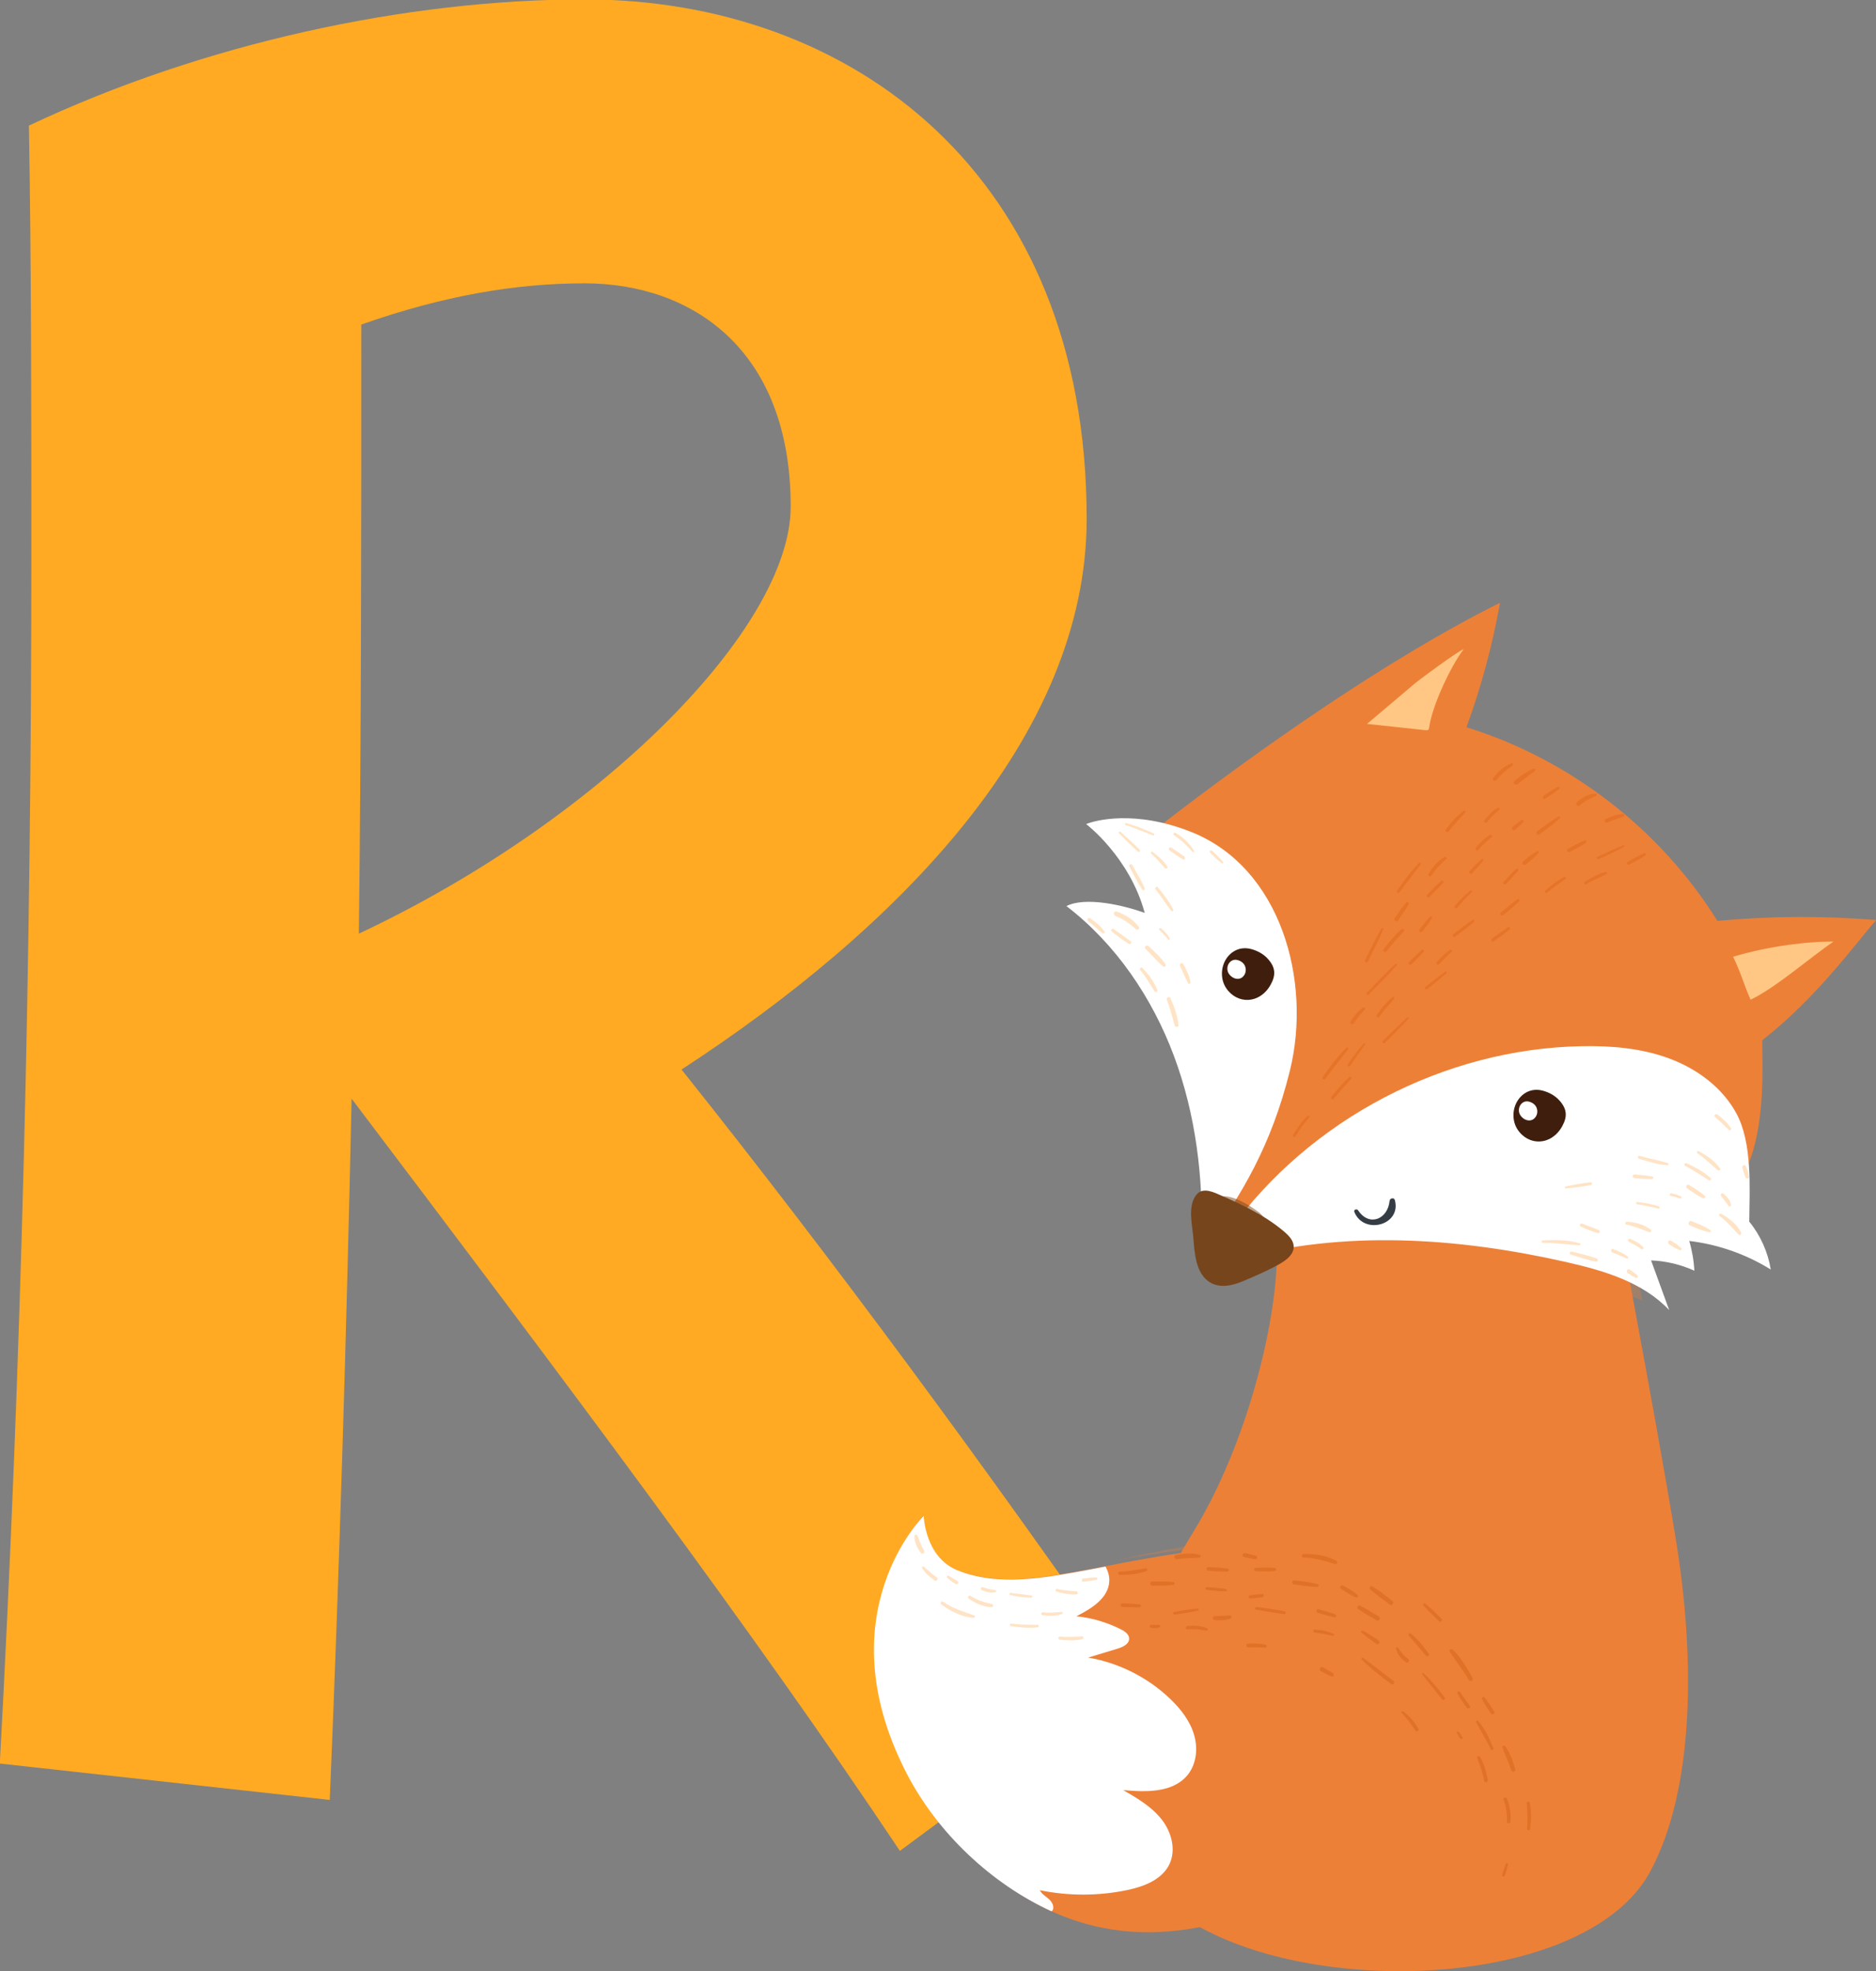 <?xml version="1.0" encoding="UTF-8" standalone="no"?>
<!-- Created with Inkscape (http://www.inkscape.org/) -->

<svg
   width="29.646mm"
   height="31.141mm"
   viewBox="0 0 29.646 31.141"
   version="1.1"
   id="svg48282"
   inkscape:version="1.1-rc (52f87abb86, 2021-05-02)"
   sodipodi:docname="r-renard.svg"
   xmlns:inkscape="http://www.inkscape.org/namespaces/inkscape"
   xmlns:sodipodi="http://sodipodi.sourceforge.net/DTD/sodipodi-0.dtd"
   xmlns="http://www.w3.org/2000/svg"
   xmlns:svg="http://www.w3.org/2000/svg">
  <rect x="0" y="0" width="29.646" height="31.141" fill="#808080" stroke="none"/>
  <sodipodi:namedview
     id="namedview48284"
     pagecolor="#ffffff"
     bordercolor="#666666"
     borderopacity="1.0"
     objecttolerance="10.0"
     gridtolerance="10.0"
     guidetolerance="10.0"
     inkscape:pageshadow="2"
     inkscape:pageopacity="0.0"
     inkscape:pagecheckerboard="0"
     inkscape:document-units="mm"
     showgrid="false"
     fit-margin-top="0"
     fit-margin-left="0"
     fit-margin-right="0"
     fit-margin-bottom="0"
     inkscape:zoom="0.94875842"
     inkscape:cx="-9.4860818"
     inkscape:cy="186.03261"
     inkscape:window-width="3840"
     inkscape:window-height="2066"
     inkscape:window-x="2869"
     inkscape:window-y="-11"
     inkscape:window-maximized="1"
     inkscape:current-layer="layer1" />
  <defs
     id="defs48279">
    <clipPath
       clipPathUnits="userSpaceOnUse"
       id="clipPath2172">
      <path
         d="m 547.527,421.031 h 16.541 v -5.423 h -16.541 z"
         id="path2170" />
    </clipPath>
    <clipPath
       clipPathUnits="userSpaceOnUse"
       id="clipPath2188">
      <path
         d="m 543.383,392.34 h 14.125 v -5.461 h -14.125 z"
         id="path2186" />
    </clipPath>
    <clipPath
       clipPathUnits="userSpaceOnUse"
       id="clipPath2248">
      <path
         d="m 544.828,420.276 h 2.324 v -1.421 h -2.324 z"
         id="path2246" />
    </clipPath>
    <clipPath
       clipPathUnits="userSpaceOnUse"
       id="clipPath2264">
      <path
         d="m 548.426,439.665 h 15.809 v -16.738 h -15.809 z"
         id="path2262" />
    </clipPath>
    <clipPath
       clipPathUnits="userSpaceOnUse"
       id="clipPath2588">
      <path
         d="m 540.436,405.08 h 20.14 v -18.547 h -20.14 z"
         id="path2586" />
    </clipPath>
  </defs>
  <g
     inkscape:label="Layer 1"
     inkscape:groupmode="layer"
     id="layer1"
     transform="translate(-107.602,-99.325)">
    <g
       id="g4870"
       transform="matrix(0.353,0,0,-0.353,113.273,114.076)">
      <path
         d="m 0,0 c 10.861,5.105 19.332,13.685 19.332,19.115 0,7.06 -4.452,9.992 -9.232,9.992 -3.04,0 -6.299,-0.543 -9.991,-1.846 C 0.109,18.246 0.109,8.906 0,0 m -16.074,-37.143 c 0.979,18.029 1.413,36.057 1.413,54.086 0,6.408 0,12.815 -0.109,19.223 7.819,3.693 16.942,5.648 24.87,5.648 11.947,0 22.482,-7.82 22.482,-23.242 0,-9.774 -8.471,-18.354 -18.137,-24.653 6.843,-8.58 13.794,-18.03 20.201,-27.26 L 24.22,-41.053 c -6.517,9.775 -15.097,21.179 -24.545,33.668 -0.218,-10.1 -0.543,-21.069 -0.978,-31.387 z"
         style="fill:#ffaa22;fill-opacity:1;fill-rule:nonzero;stroke:none"
         id="path4872" />
    </g>
    <g
       id="g11293"
       transform="translate(23.505,38.672)">
      <g
         id="g2162"
         transform="matrix(0.353,0,0,-0.353,110.173,90.225)">
        <path
           d="m 0,0 c -2.427,-4.483 -11.852,-5.498 -18.013,-3.41 -1.306,0.442 -2.463,1.026 -3.378,1.744 -0.502,0.391 -0.932,0.829 -1.271,1.303 -3.884,5.427 0.789,13.225 2.293,15.704 0.477,0.789 0.923,1.662 1.326,2.585 0.343,0.782 0.655,1.595 0.931,2.42 0.734,2.194 1.224,4.467 1.37,6.385 0.13,1.725 -0.016,3.162 -0.505,4.01 l 15.708,-0.994 c 0,0 0.355,-1.859 0.833,-4.428 0.58,-3.126 1.341,-7.294 1.854,-10.416 C 2.025,9.563 1.993,3.682 0,0"
           style="fill:#ed8037;fill-opacity:1;fill-rule:nonzero;stroke:none"
           id="path2164" />
      </g>
      <g
         id="g2166"
         transform="matrix(0.353,0,0,-0.353,-89.066,227.91)">
        <g
           id="g2168" />
        <g
           id="g2180">
          <g
             clip-path="url(#clipPath2172)"
             opacity="0.3"
             id="g2178">
            <g
               transform="translate(564.068,415.608)"
               id="g2176">
              <path
                 d="m 0,0 c -5.301,2.186 -14.481,1.587 -14.481,1.587 -0.264,-0.304 -1.117,-0.233 -1.555,-0.174 0.13,1.725 -0.015,3.161 -0.505,4.01 L -0.833,4.428 c 0,0 0.355,-1.859 0.833,-4.428"
                 style="fill:#ed8037;fill-opacity:1;fill-rule:nonzero;stroke:none"
                 id="path2174" />
            </g>
          </g>
        </g>
      </g>
      <g
         id="g2182"
         transform="matrix(0.353,0,0,-0.353,-89.066,227.91)">
        <g
           id="g2184" />
        <g
           id="g2196">
          <g
             clip-path="url(#clipPath2188)"
             opacity="0.3"
             id="g2194">
            <g
               transform="translate(557.508,388.127)"
               id="g2192">
              <path
                 d="m 0,0 c 0,0 -2.419,-0.446 -2.092,-0.205 0.324,0.244 0.401,1.416 -0.566,1.842 -0.962,0.43 -3.248,-0.453 -5.245,-1.661 -1.007,-0.608 -1.98,-1.053 -2.844,-1.223 -1.306,0.442 -2.463,1.026 -3.379,1.744 0.012,0.028 0.024,0.052 0.032,0.071 0.123,0.245 1.997,1.109 2.514,1.441 0.521,0.331 1.603,0.927 2.049,1.2 0.446,0.272 2.17,0.69 3.181,0.88 1.014,0.189 2.857,0.106 2.857,0.106 0,0 2.198,-1.16 2.4,-1.282 C -0.896,2.786 0,0 0,0"
                 style="fill:#ed8037;fill-opacity:1;fill-rule:nonzero;stroke:none"
                 id="path2190" />
            </g>
          </g>
        </g>
      </g>
      <g
         id="g2198"
         transform="matrix(0.353,0,0,-0.353,111.383,79.55)">
        <path
           d="m 0,0 c 2.098,1.788 1.485,6.89 1.613,6.99 2.435,1.904 4.187,4.355 5.08,5.364 -2.364,0.195 -4.746,0.183 -7.108,-0.038 -2.551,4.103 -6.617,7.239 -11.233,8.666 0.66,1.809 1.163,3.675 1.501,5.571 -4.978,-2.471 -10.829,-6.583 -15.225,-9.983 l 2.635,-5.679 0.946,-2.962 -0.479,-6.71 -0.487,-2.331 1.431,-1.24 7.43,3.728 10.773,0.95 1.849,-1.722"
           style="fill:#ed8037;fill-opacity:1;fill-rule:nonzero;stroke:none"
           id="path2200" />
      </g>
      <g
         id="g2202"
         transform="matrix(0.353,0,0,-0.353,103.637,80.551)">
        <path
           d="m 0,0 c 4.796,1.333 9.925,0.979 14.78,-0.122 1.672,-0.379 3.414,-0.897 4.591,-2.145 -0.27,0.741 -0.54,1.482 -0.811,2.223 0.668,-0.026 1.329,-0.184 1.937,-0.46 -0.023,0.45 -0.1,0.898 -0.229,1.331 1.291,-0.153 2.546,-0.593 3.65,-1.279 C 23.791,0.33 23.456,1.077 22.955,1.691 22.97,3.203 23.099,5.214 22.376,6.542 21.743,7.704 20.607,8.538 19.365,8.997 18.124,9.456 16.78,9.569 15.457,9.544 9.303,9.433 3.277,6.276 -0.318,1.279"
           style="fill:#ffffff;fill-opacity:1;fill-rule:nonzero;stroke:none"
           id="path2204" />
      </g>
      <g
         id="g2206"
         transform="matrix(0.353,0,0,-0.353,103.153,80.306)">
        <path
           d="m 0,0 c 1.594,2.162 2.942,4.434 3.761,7.752 0.995,4.029 -0.41,9.097 -4.42,10.688 -2.53,1.003 -4.313,0.512 -4.702,0.351 0,0 1.94,-1.46 2.624,-3.975 -0.93,0.336 -2.642,0.742 -3.505,0.305 2.216,-1.702 3.844,-4.105 4.819,-6.723 0.975,-2.618 1.316,-5.445 1.224,-8.237"
           style="fill:#ffffff;fill-opacity:1;fill-rule:nonzero;stroke:none"
           id="path2208" />
      </g>
      <g
         id="g2210"
         transform="matrix(0.353,0,0,-0.353,103.471,75.808)">
        <path
           d="M 0,0 C -0.237,-0.379 -0.246,-0.902 -0.002,-1.278 0.485,-2.028 1.513,-2.022 2.002,-1.135 2.246,-0.693 2.21,-0.356 1.872,0.02 1.681,0.233 1.419,0.374 1.143,0.451 0.642,0.59 0.227,0.363 0,0"
           style="fill:#3f1e0e;fill-opacity:1;fill-rule:nonzero;stroke:none"
           id="path2212" />
      </g>
      <g
         id="g2214"
         transform="matrix(0.353,0,0,-0.353,103.515,75.877)">
        <path
           d="m 0,0 c -0.083,-0.132 -0.086,-0.315 -0.001,-0.446 0.17,-0.262 0.54,-0.35 0.711,-0.04 0.085,0.154 0.062,0.362 -0.056,0.493 C 0.587,0.082 0.495,0.131 0.399,0.157 0.224,0.206 0.079,0.127 0,0"
           style="fill:#ffffff;fill-opacity:1;fill-rule:nonzero;stroke:none"
           id="path2216" />
      </g>
      <g
         id="g2218"
         transform="matrix(0.353,0,0,-0.353,108.078,78.045)">
        <path
           d="M 0,0 C -0.237,-0.379 -0.246,-0.902 -0.002,-1.278 0.486,-2.028 1.513,-2.022 2.002,-1.135 2.246,-0.693 2.21,-0.356 1.872,0.02 1.681,0.233 1.419,0.374 1.143,0.451 0.642,0.59 0.227,0.363 0,0"
           style="fill:#3f1e0e;fill-opacity:1;fill-rule:nonzero;stroke:none"
           id="path2220" />
      </g>
      <g
         id="g2222"
         transform="matrix(0.353,0,0,-0.353,108.122,78.114)">
        <path
           d="m 0,0 c -0.083,-0.132 -0.086,-0.315 -0.001,-0.446 0.17,-0.262 0.54,-0.35 0.711,-0.04 0.085,0.154 0.062,0.362 -0.056,0.493 C 0.587,0.081 0.496,0.131 0.399,0.157 0.224,0.206 0.079,0.127 0,0"
           style="fill:#ffffff;fill-opacity:1;fill-rule:nonzero;stroke:none"
           id="path2224" />
      </g>
      <g
         id="g2226"
         transform="matrix(0.353,0,0,-0.353,106.45,71.456)">
        <path
           d="m 0,0 c -0.708,-0.599 -1.416,-1.197 -2.124,-1.796 0.878,-0.094 1.755,-0.188 2.632,-0.283 0.035,-0.003 0.072,-0.006 0.101,0.014 0.033,0.023 0.041,0.068 0.047,0.109 C 0.789,-0.989 1.611,0.771 2.2,1.549 1.9,1.429 0.247,0.209 0,0"
           style="fill:#ffc783;fill-opacity:1;fill-rule:nonzero;stroke:none"
           id="path2228" />
      </g>
      <g
         id="g2230"
         transform="matrix(0.353,0,0,-0.353,111.485,75.769)">
        <path
           d="M 0,0 C 0.389,-0.807 0.508,-1.329 0.783,-1.921 1.881,-1.408 3.484,-0.003 4.49,0.674 3.485,0.699 1.644,0.497 0,0"
           style="fill:#ffc783;fill-opacity:1;fill-rule:nonzero;stroke:none"
           id="path2232" />
      </g>
      <g
         id="g2234"
         transform="matrix(0.353,0,0,-0.353,104.251,80.002)">
        <path
           d="m 0,0 c -0.491,0.358 -1.025,0.651 -1.571,0.915 -0.275,0.133 -0.553,0.258 -0.832,0.381 -0.325,0.143 -0.825,0.402 -1.116,0.063 -0.426,-0.497 -0.198,-1.367 -0.152,-1.951 0.053,-0.679 0.105,-1.637 0.785,-2.013 0.221,-0.122 0.483,-0.152 0.734,-0.123 0.333,0.038 0.645,0.172 0.95,0.304 0.484,0.21 0.969,0.421 1.426,0.686 0.292,0.17 0.604,0.419 0.598,0.757 C 0.818,-0.714 0.612,-0.497 0.41,-0.324 0.277,-0.21 0.14,-0.102 0,0"
           style="fill:#77451c;fill-opacity:1;fill-rule:nonzero;stroke:none"
           id="path2236" />
      </g>
      <g
         id="g2238"
         transform="matrix(0.353,0,0,-0.353,105.499,79.8)">
        <path
           d="M 0,0 C 0.418,-1.044 2.11,-0.602 1.817,0.521 1.78,0.661 1.59,0.619 1.578,0.488 1.498,-0.328 0.665,-0.68 0.169,0.071 0.115,0.153 -0.041,0.103 0,0"
           style="fill:#353c44;fill-opacity:1;fill-rule:nonzero;stroke:none"
           id="path2240" />
      </g>
      <g
         id="g2242"
         transform="matrix(0.353,0,0,-0.353,-89.066,227.91)">
        <g
           id="g2244" />
        <g
           id="g2256">
          <g
             clip-path="url(#clipPath2248)"
             opacity="0.5"
             id="g2254">
            <g
               transform="translate(546.903,419.558)"
               id="g2252">
              <path
                 d="M 0,0 C -0.006,0.005 -0.012,0.01 -0.018,0.014 -0.384,0.295 -1.37,0.931 -1.876,0.647 -2.37,0.37 -1.821,-0.202 -1.564,-0.423 -0.984,-0.925 0.924,-0.732 0,0"
                 style="fill:#77451c;fill-opacity:1;fill-rule:nonzero;stroke:none"
                 id="path2250" />
            </g>
          </g>
        </g>
      </g>
      <g
         id="g2258"
         transform="matrix(0.353,0,0,-0.353,-89.066,227.91)">
        <g
           id="g2260" />
        <g
           id="g2428">
          <g
             clip-path="url(#clipPath2264)"
             opacity="0.5"
             id="g2426">
            <g
               transform="translate(548.536,422.955)"
               id="g2268">
              <path
                 d="M 0,0 C 0.179,0.301 0.391,0.57 0.615,0.838 0.657,0.889 0.59,0.959 0.54,0.912 0.272,0.659 0.078,0.38 -0.102,0.06 -0.139,-0.007 -0.039,-0.065 0,0"
                 style="fill:#dd6819;fill-opacity:1;fill-rule:nonzero;stroke:none"
                 id="path2266" />
            </g>
            <g
               transform="translate(550.25,424.63)"
               id="g2272">
              <path
                 d="M 0,0 C 0.247,0.313 0.518,0.597 0.782,0.895 0.833,0.952 0.756,1.029 0.699,0.978 0.402,0.716 0.146,0.409 -0.1,0.1 -0.156,0.029 -0.056,-0.071 0,0"
                 style="fill:#dd6819;fill-opacity:1;fill-rule:nonzero;stroke:none"
                 id="path2270" />
            </g>
            <g
               transform="translate(549.887,425.538)"
               id="g2276">
              <path
                 d="M 0,0 C 0.323,0.454 0.682,0.88 1.019,1.323 1.057,1.373 0.977,1.43 0.935,1.388 0.533,0.992 0.195,0.535 -0.131,0.076 -0.187,-0.003 -0.056,-0.079 0,0"
                 style="fill:#dd6819;fill-opacity:1;fill-rule:nonzero;stroke:none"
                 id="path2274" />
            </g>
            <g
               transform="translate(550.994,426.118)"
               id="g2280">
              <path
                 d="M 0,0 C 0.215,0.324 0.442,0.641 0.67,0.957 0.696,0.992 0.639,1.035 0.61,1.003 0.342,0.707 0.111,0.397 -0.109,0.063 -0.153,-0.004 -0.045,-0.067 0,0"
                 style="fill:#dd6819;fill-opacity:1;fill-rule:nonzero;stroke:none"
                 id="path2278" />
            </g>
            <g
               transform="translate(552.538,427.134)"
               id="g2284">
              <path
                 d="M 0,0 C 0.361,0.36 0.722,0.717 1.068,1.091 1.104,1.13 1.049,1.184 1.01,1.149 0.634,0.806 0.273,0.447 -0.089,0.089 -0.146,0.032 -0.057,-0.057 0,0"
                 style="fill:#dd6819;fill-opacity:1;fill-rule:nonzero;stroke:none"
                 id="path2282" />
            </g>
            <g
               transform="translate(551.82,429.297)"
               id="g2288">
              <path
                 d="M 0,0 C 0.423,0.433 0.858,0.857 1.255,1.314 1.292,1.356 1.235,1.414 1.193,1.375 0.748,0.966 0.336,0.52 -0.085,0.085 -0.139,0.03 -0.054,-0.056 0,0"
                 style="fill:#dd6819;fill-opacity:1;fill-rule:nonzero;stroke:none"
                 id="path2286" />
            </g>
            <g
               transform="translate(552.303,428.313)"
               id="g2292">
              <path
                 d="M 0,0 C 0.198,0.286 0.427,0.538 0.654,0.8 0.699,0.852 0.632,0.917 0.58,0.874 0.299,0.645 0.08,0.37 -0.128,0.075 -0.184,-0.003 -0.054,-0.078 0,0"
                 style="fill:#dd6819;fill-opacity:1;fill-rule:nonzero;stroke:none"
                 id="path2290" />
            </g>
            <g
               transform="translate(551.155,428.012)"
               id="g2296">
              <path
                 d="M 0,0 C 0.143,0.227 0.317,0.425 0.491,0.629 0.527,0.672 0.479,0.75 0.425,0.713 0.177,0.544 0.012,0.34 -0.151,0.088 -0.211,-0.007 -0.06,-0.095 0,0"
                 style="fill:#dd6819;fill-opacity:1;fill-rule:nonzero;stroke:none"
                 id="path2294" />
            </g>
            <g
               transform="translate(551.777,430.767)"
               id="g2300">
              <path
                 d="M 0,0 C 0.242,0.484 0.494,0.963 0.698,1.465 0.717,1.513 0.641,1.542 0.616,1.5 0.342,1.038 0.115,0.552 -0.122,0.071 -0.162,-0.01 -0.041,-0.081 0,0"
                 style="fill:#dd6819;fill-opacity:1;fill-rule:nonzero;stroke:none"
                 id="path2298" />
            </g>
            <g
               transform="translate(552.624,431.24)"
               id="g2304">
              <path
                 d="M 0,0 C 0.234,0.319 0.501,0.59 0.765,0.883 0.827,0.953 0.734,1.042 0.663,0.985 0.348,0.73 0.096,0.409 -0.139,0.082 -0.2,-0.003 -0.061,-0.083 0,0"
                 style="fill:#dd6819;fill-opacity:1;fill-rule:nonzero;stroke:none"
                 id="path2302" />
            </g>
            <g
               transform="translate(553.733,430.656)"
               id="g2308">
              <path
                 d="M 0,0 C 0.187,0.183 0.376,0.362 0.548,0.561 0.598,0.618 0.522,0.693 0.464,0.644 0.263,0.476 0.081,0.289 -0.105,0.105 -0.173,0.038 -0.068,-0.067 0,0"
                 style="fill:#dd6819;fill-opacity:1;fill-rule:nonzero;stroke:none"
                 id="path2306" />
            </g>
            <g
               transform="translate(554.44,429.545)"
               id="g2312">
              <path
                 d="M 0,0 C 0.29,0.233 0.586,0.46 0.861,0.71 0.902,0.747 0.848,0.819 0.802,0.787 0.494,0.569 0.204,0.327 -0.091,0.091 -0.155,0.039 -0.064,-0.051 0,0"
                 style="fill:#dd6819;fill-opacity:1;fill-rule:nonzero;stroke:none"
                 id="path2310" />
            </g>
            <g
               transform="translate(555.682,431.89)"
               id="g2316">
              <path
                 d="M 0,0 C 0.286,0.218 0.583,0.427 0.853,0.665 0.901,0.707 0.838,0.789 0.785,0.754 0.488,0.56 0.212,0.334 -0.07,0.12 -0.14,0.066 -0.071,-0.054 0,0"
                 style="fill:#dd6819;fill-opacity:1;fill-rule:nonzero;stroke:none"
                 id="path2314" />
            </g>
            <g
               transform="translate(557.407,431.684)"
               id="g2320">
              <path
                 d="M 0,0 C 0.246,0.174 0.496,0.343 0.729,0.533 0.784,0.577 0.713,0.666 0.655,0.63 0.404,0.474 0.168,0.294 -0.071,0.122 -0.144,0.069 -0.074,-0.053 0,0"
                 style="fill:#dd6819;fill-opacity:1;fill-rule:nonzero;stroke:none"
                 id="path2318" />
            </g>
            <g
               transform="translate(554.974,430.66)"
               id="g2324">
              <path
                 d="M 0,0 C 0.175,0.199 0.367,0.371 0.56,0.55 0.61,0.597 0.544,0.687 0.485,0.647 0.261,0.493 0.076,0.308 -0.103,0.103 -0.165,0.033 -0.062,-0.071 0,0"
                 style="fill:#dd6819;fill-opacity:1;fill-rule:nonzero;stroke:none"
                 id="path2322" />
            </g>
            <g
               transform="translate(555.773,433.181)"
               id="g2328">
              <path
                 d="M 0,0 C 0.212,0.249 0.441,0.479 0.664,0.718 0.695,0.751 0.652,0.815 0.612,0.784 0.346,0.581 0.123,0.349 -0.096,0.096 -0.153,0.03 -0.057,-0.067 0,0"
                 style="fill:#dd6819;fill-opacity:1;fill-rule:nonzero;stroke:none"
                 id="path2326" />
            </g>
            <g
               transform="translate(554.537,433.669)"
               id="g2332">
              <path
                 d="M 0,0 C 0.208,0.207 0.421,0.41 0.615,0.63 0.668,0.691 0.587,0.773 0.526,0.719 0.306,0.525 0.104,0.311 -0.103,0.103 -0.17,0.037 -0.067,-0.067 0,0"
                 style="fill:#dd6819;fill-opacity:1;fill-rule:nonzero;stroke:none"
                 id="path2330" />
            </g>
            <g
               transform="translate(554.226,432.127)"
               id="g2336">
              <path
                 d="M 0,0 C 0.149,0.197 0.302,0.387 0.425,0.601 0.456,0.653 0.384,0.71 0.341,0.666 0.163,0.485 0.017,0.281 -0.137,0.08 -0.199,-0.001 -0.061,-0.081 0,0"
                 style="fill:#dd6819;fill-opacity:1;fill-rule:nonzero;stroke:none"
                 id="path2334" />
            </g>
            <g
               transform="translate(553.207,433.88)"
               id="g2340">
              <path
                 d="M 0,0 C 0.298,0.427 0.623,0.832 0.942,1.244 0.981,1.295 0.917,1.365 0.869,1.317 0.496,0.935 0.179,0.511 -0.122,0.071 -0.173,-0.004 -0.052,-0.074 0,0"
                 style="fill:#dd6819;fill-opacity:1;fill-rule:nonzero;stroke:none"
                 id="path2338" />
            </g>
            <g
               transform="translate(554.638,434.629)"
               id="g2344">
              <path
                 d="M 0,0 C 0.175,0.29 0.398,0.508 0.646,0.734 0.697,0.78 0.632,0.862 0.573,0.829 0.263,0.649 0.044,0.386 -0.137,0.08 -0.19,-0.008 -0.053,-0.088 0,0"
                 style="fill:#dd6819;fill-opacity:1;fill-rule:nonzero;stroke:none"
                 id="path2342" />
            </g>
            <g
               transform="translate(555.403,436.607)"
               id="g2348">
              <path
                 d="M 0,0 C 0.223,0.3 0.476,0.566 0.734,0.836 0.776,0.879 0.719,0.962 0.668,0.923 0.352,0.684 0.097,0.397 -0.137,0.08 -0.198,-0.002 -0.06,-0.081 0,0"
                 style="fill:#dd6819;fill-opacity:1;fill-rule:nonzero;stroke:none"
                 id="path2346" />
            </g>
            <g
               transform="translate(553.137,432.623)"
               id="g2352">
              <path
                 d="M 0,0 C 0.163,0.235 0.328,0.467 0.47,0.716 0.508,0.783 0.412,0.865 0.359,0.801 0.172,0.575 0.009,0.333 -0.157,0.092 -0.224,-0.005 -0.066,-0.096 0,0"
                 style="fill:#dd6819;fill-opacity:1;fill-rule:nonzero;stroke:none"
                 id="path2350" />
            </g>
            <g
               transform="translate(557.125,437.024)"
               id="g2356">
              <path
                 d="M 0,0 C 0.16,0.215 0.336,0.374 0.539,0.543 0.59,0.585 0.524,0.666 0.469,0.633 0.223,0.489 0.042,0.302 -0.128,0.075 -0.186,-0.001 -0.057,-0.076 0,0"
                 style="fill:#dd6819;fill-opacity:1;fill-rule:nonzero;stroke:none"
                 id="path2354" />
            </g>
            <g
               transform="translate(556.728,435.775)"
               id="g2360">
              <path
                 d="M 0,0 C 0.179,0.219 0.378,0.392 0.594,0.572 0.65,0.619 0.578,0.71 0.516,0.673 0.268,0.523 0.077,0.331 -0.105,0.105 -0.165,0.031 -0.061,-0.074 0,0"
                 style="fill:#dd6819;fill-opacity:1;fill-rule:nonzero;stroke:none"
                 id="path2358" />
            </g>
            <g
               transform="translate(556.449,434.729)"
               id="g2364">
              <path
                 d="M 0,0 C 0.171,0.181 0.334,0.366 0.49,0.56 0.53,0.609 0.468,0.674 0.419,0.631 0.235,0.465 0.058,0.293 -0.112,0.112 -0.183,0.038 -0.071,-0.074 0,0"
                 style="fill:#dd6819;fill-opacity:1;fill-rule:nonzero;stroke:none"
                 id="path2362" />
            </g>
            <g
               transform="translate(557.957,434.25)"
               id="g2368">
              <path
                 d="M 0,0 C 0.186,0.192 0.374,0.38 0.546,0.583 0.598,0.645 0.517,0.728 0.457,0.672 0.262,0.49 0.083,0.294 -0.1,0.1 -0.162,0.034 -0.063,-0.065 0,0"
                 style="fill:#dd6819;fill-opacity:1;fill-rule:nonzero;stroke:none"
                 id="path2366" />
            </g>
            <g
               transform="translate(559.814,433.865)"
               id="g2372">
              <path
                 d="M 0,0 C 0.256,0.224 0.53,0.408 0.807,0.602 0.867,0.644 0.815,0.737 0.748,0.702 0.438,0.54 0.169,0.324 -0.091,0.091 -0.152,0.035 -0.062,-0.054 0,0"
                 style="fill:#dd6819;fill-opacity:1;fill-rule:nonzero;stroke:none"
                 id="path2370" />
            </g>
            <g
               transform="translate(561.552,434.238)"
               id="g2376">
              <path
                 d="M 0,0 C 0.295,0.176 0.604,0.311 0.916,0.453 0.976,0.48 0.933,0.577 0.872,0.558 0.537,0.456 0.233,0.293 -0.065,0.111 -0.135,0.068 -0.071,-0.042 0,0"
                 style="fill:#dd6819;fill-opacity:1;fill-rule:nonzero;stroke:none"
                 id="path2374" />
            </g>
            <g
               transform="translate(557.839,432.856)"
               id="g2380">
              <path
                 d="M 0,0 C 0.244,0.201 0.493,0.397 0.718,0.619 0.766,0.667 0.702,0.757 0.643,0.716 0.378,0.531 0.137,0.318 -0.111,0.111 -0.188,0.046 -0.077,-0.064 0,0"
                 style="fill:#dd6819;fill-opacity:1;fill-rule:nonzero;stroke:none"
                 id="path2378" />
            </g>
            <g
               transform="translate(560.825,435.684)"
               id="g2384">
              <path
                 d="M 0,0 C 0.242,0.131 0.495,0.249 0.716,0.413 0.765,0.449 0.739,0.545 0.671,0.521 0.405,0.425 0.163,0.279 -0.085,0.146 -0.182,0.095 -0.096,-0.052 0,0"
                 style="fill:#dd6819;fill-opacity:1;fill-rule:nonzero;stroke:none"
                 id="path2382" />
            </g>
            <g
               transform="translate(559.454,436.462)"
               id="g2388">
              <path
                 d="M 0,0 C 0.321,0.236 0.631,0.46 0.921,0.733 0.961,0.77 0.91,0.834 0.864,0.807 0.526,0.614 0.223,0.385 -0.089,0.153 -0.179,0.086 -0.092,-0.068 0,0"
                 style="fill:#dd6819;fill-opacity:1;fill-rule:nonzero;stroke:none"
                 id="path2386" />
            </g>
            <g
               transform="translate(559.719,438.066)"
               id="g2392">
              <path
                 d="M 0,0 C 0.214,0.142 0.429,0.277 0.629,0.438 0.685,0.482 0.614,0.564 0.556,0.532 0.336,0.413 0.132,0.27 -0.076,0.131 -0.157,0.077 -0.082,-0.054 0,0"
                 style="fill:#dd6819;fill-opacity:1;fill-rule:nonzero;stroke:none"
                 id="path2390" />
            </g>
            <g
               transform="translate(558.372,436.678)"
               id="g2396">
              <path
                 d="M 0,0 C 0.126,0.109 0.248,0.215 0.365,0.333 0.418,0.386 0.347,0.487 0.283,0.44 0.143,0.339 0.014,0.23 -0.118,0.118 -0.2,0.049 -0.081,-0.07 0,0"
                 style="fill:#dd6819;fill-opacity:1;fill-rule:nonzero;stroke:none"
                 id="path2394" />
            </g>
            <g
               transform="translate(558.856,435.125)"
               id="g2400">
              <path
                 d="M 0,0 C 0.202,0.163 0.4,0.316 0.569,0.514 0.608,0.559 0.559,0.629 0.504,0.598 0.27,0.47 0.073,0.301 -0.132,0.132 -0.226,0.056 -0.093,-0.075 0,0"
                 style="fill:#dd6819;fill-opacity:1;fill-rule:nonzero;stroke:none"
                 id="path2398" />
            </g>
            <g
               transform="translate(557.544,438.904)"
               id="g2404">
              <path
                 d="M 0,0 C 0.201,0.263 0.446,0.46 0.72,0.644 0.773,0.68 0.741,0.784 0.672,0.756 0.323,0.613 0.072,0.39 -0.155,0.091 -0.225,-0.002 -0.069,-0.09 0,0"
                 style="fill:#dd6819;fill-opacity:1;fill-rule:nonzero;stroke:none"
                 id="path2402" />
            </g>
            <g
               transform="translate(558.49,438.717)"
               id="g2408">
              <path
                 d="M 0,0 C 0.248,0.205 0.511,0.392 0.764,0.592 0.825,0.641 0.747,0.72 0.686,0.693 0.372,0.551 0.116,0.365 -0.147,0.147 -0.25,0.062 -0.102,-0.085 0,0"
                 style="fill:#dd6819;fill-opacity:1;fill-rule:nonzero;stroke:none"
                 id="path2406" />
            </g>
            <g
               transform="translate(561.274,437.769)"
               id="g2412">
              <path
                 d="M 0,0 C 0.219,0.198 0.448,0.307 0.72,0.415 0.775,0.437 0.774,0.53 0.705,0.526 0.364,0.51 0.11,0.367 -0.138,0.138 -0.23,0.052 -0.093,-0.084 0,0"
                 style="fill:#dd6819;fill-opacity:1;fill-rule:nonzero;stroke:none"
                 id="path2410" />
            </g>
            <g
               transform="translate(562.515,437.001)"
               id="g2416">
              <path
                 d="M 0,0 C 0.232,0.107 0.476,0.186 0.718,0.269 0.778,0.289 0.773,0.393 0.702,0.387 0.41,0.365 0.171,0.282 -0.091,0.155 -0.195,0.104 -0.104,-0.048 0,0"
                 style="fill:#dd6819;fill-opacity:1;fill-rule:nonzero;stroke:none"
                 id="path2414" />
            </g>
            <g
               transform="translate(562.121,435.364)"
               id="g2420">
              <path
                 d="M 0,0 C 0.382,0.175 0.766,0.343 1.132,0.551 1.168,0.571 1.144,0.633 1.103,0.619 0.704,0.471 0.324,0.286 -0.061,0.104 -0.131,0.071 -0.07,-0.032 0,0"
                 style="fill:#dd6819;fill-opacity:1;fill-rule:nonzero;stroke:none"
                 id="path2418" />
            </g>
            <g
               transform="translate(563.483,435.118)"
               id="g2424">
              <path
                 d="M 0,0 C 0.243,0.13 0.491,0.253 0.722,0.403 0.791,0.448 0.731,0.545 0.658,0.512 0.407,0.399 0.169,0.257 -0.073,0.124 -0.154,0.079 -0.081,-0.044 0,0"
                 style="fill:#dd6819;fill-opacity:1;fill-rule:nonzero;stroke:none"
                 id="path2422" />
            </g>
          </g>
        </g>
      </g>
      <g
         id="g2430"
         transform="matrix(0.353,0,0,-0.353,108.476,80.288)">
        <path
           d="M 0,0 C 0.554,0.004 1.094,-0.082 1.645,-0.112 1.697,-0.115 1.704,-0.038 1.657,-0.024 1.121,0.138 0.555,0.133 0,0.105 -0.067,0.102 -0.068,0 0,0"
           style="fill:#ffe3c5;fill-opacity:1;fill-rule:nonzero;stroke:none"
           id="path2432" />
      </g>
      <g
         id="g2434"
         transform="matrix(0.353,0,0,-0.353,108.921,80.475)">
        <path
           d="m 0,0 c 0.368,-0.113 0.735,-0.238 1.113,-0.314 0.094,-0.019 0.13,0.111 0.04,0.143 C 0.79,-0.041 0.411,0.041 0.037,0.136 -0.051,0.158 -0.087,0.026 0,0"
           style="fill:#ffe3c5;fill-opacity:1;fill-rule:nonzero;stroke:none"
           id="path2436" />
      </g>
      <g
         id="g2438"
         transform="matrix(0.353,0,0,-0.353,109.076,80.03)">
        <path
           d="M 0,0 C 0.252,-0.115 0.504,-0.226 0.772,-0.294 0.861,-0.316 0.889,-0.193 0.809,-0.16 0.565,-0.06 0.316,0.022 0.074,0.126 -0.011,0.163 -0.086,0.039 0,0"
           style="fill:#ffe3c5;fill-opacity:1;fill-rule:nonzero;stroke:none"
           id="path2440" />
      </g>
      <g
         id="g2442"
         transform="matrix(0.353,0,0,-0.353,109.575,80.439)">
        <path
           d="M 0,0 C 0.223,-0.087 0.433,-0.194 0.656,-0.279 0.713,-0.301 0.734,-0.221 0.694,-0.19 0.494,-0.038 0.273,0.056 0.041,0.148 -0.051,0.185 -0.092,0.036 0,0"
           style="fill:#ffe3c5;fill-opacity:1;fill-rule:nonzero;stroke:none"
           id="path2444" />
      </g>
      <g
         id="g2446"
         transform="matrix(0.353,0,0,-0.353,109.796,80)">
        <path
           d="M 0,0 C 0.363,-0.077 0.689,-0.212 1.033,-0.344 1.093,-0.367 1.15,-0.273 1.098,-0.233 0.783,0.012 0.413,0.109 0.017,0.123 -0.053,0.126 -0.07,0.015 0,0"
           style="fill:#ffe3c5;fill-opacity:1;fill-rule:nonzero;stroke:none"
           id="path2448" />
      </g>
      <g
         id="g2450"
         transform="matrix(0.353,0,0,-0.353,110.472,80.31)">
        <path
           d="M 0,0 C 0.166,-0.108 0.304,-0.199 0.487,-0.27 0.543,-0.291 0.583,-0.212 0.544,-0.174 0.402,-0.036 0.259,0.05 0.091,0.155 -0.008,0.216 -0.096,0.063 0,0"
           style="fill:#ffe3c5;fill-opacity:1;fill-rule:nonzero;stroke:none"
           id="path2452" />
      </g>
      <g
         id="g2454"
         transform="matrix(0.353,0,0,-0.353,108.841,79.43)">
        <path
           d="M 0,0 C 0.377,0.037 0.757,0.08 1.127,0.158 1.193,0.172 1.179,0.283 1.111,0.277 0.734,0.24 0.359,0.166 -0.012,0.088 -0.061,0.078 -0.051,-0.005 0,0"
           style="fill:#ffe3c5;fill-opacity:1;fill-rule:nonzero;stroke:none"
           id="path2456" />
      </g>
      <g
         id="g2458"
         transform="matrix(0.353,0,0,-0.353,110.499,79.547)">
        <path
           d="m 0,0 c 0.146,-0.031 0.281,-0.073 0.422,-0.119 0.053,-0.017 0.09,0.066 0.039,0.091 C 0.317,0.043 0.19,0.083 0.032,0.116 -0.044,0.132 -0.076,0.016 0,0"
           style="fill:#ffe3c5;fill-opacity:1;fill-rule:nonzero;stroke:none"
           id="path2460" />
      </g>
      <g
         id="g2462"
         transform="matrix(0.353,0,0,-0.353,109.965,79.679)">
        <path
           d="M 0,0 C 0.325,-0.045 0.639,-0.125 0.959,-0.193 1.021,-0.206 1.044,-0.12 0.985,-0.099 0.671,0.013 0.344,0.063 0.014,0.101 -0.043,0.107 -0.057,0.008 0,0"
           style="fill:#ffe3c5;fill-opacity:1;fill-rule:nonzero;stroke:none"
           id="path2464" />
      </g>
      <g
         id="g2466"
         transform="matrix(0.353,0,0,-0.353,110.797,80.01)">
        <path
           d="M 0,0 C 0.297,-0.127 0.572,-0.254 0.891,-0.314 0.948,-0.325 0.98,-0.254 0.93,-0.22 0.661,-0.039 0.379,0.063 0.077,0.183 -0.027,0.224 -0.104,0.044 0,0"
           style="fill:#ffe3c5;fill-opacity:1;fill-rule:nonzero;stroke:none"
           id="path2468" />
      </g>
      <g
         id="g2470"
         transform="matrix(0.353,0,0,-0.353,111.275,79.869)">
        <path
           d="M 0,0 C 0.328,-0.234 0.562,-0.53 0.838,-0.817 0.897,-0.878 0.989,-0.8 0.953,-0.728 0.759,-0.347 0.427,-0.101 0.065,0.111 -0.008,0.153 -0.066,0.047 0,0"
           style="fill:#ffe3c5;fill-opacity:1;fill-rule:nonzero;stroke:none"
           id="path2472" />
      </g>
      <g
         id="g2474"
         transform="matrix(0.353,0,0,-0.353,110.726,79.073)">
        <path
           d="M 0,0 C 0.376,-0.189 0.711,-0.426 1.069,-0.643 1.128,-0.678 1.196,-0.594 1.144,-0.546 0.829,-0.257 0.455,-0.062 0.069,0.117 -0.01,0.154 -0.079,0.04 0,0"
           style="fill:#ffe3c5;fill-opacity:1;fill-rule:nonzero;stroke:none"
           id="path2476" />
      </g>
      <g
         id="g2478"
         transform="matrix(0.353,0,0,-0.353,109.995,78.959)">
        <path
           d="m 0,0 c 0.418,-0.128 0.842,-0.261 1.279,-0.296 0.06,-0.005 0.067,0.084 0.014,0.101 C 0.881,-0.067 0.45,0.006 0.034,0.124 -0.046,0.146 -0.079,0.024 0,0"
           style="fill:#ffe3c5;fill-opacity:1;fill-rule:nonzero;stroke:none"
           id="path2480" />
      </g>
      <g
         id="g2482"
         transform="matrix(0.353,0,0,-0.353,110.759,79.429)">
        <path
           d="M 0,0 C 0.231,-0.16 0.451,-0.323 0.707,-0.44 0.772,-0.47 0.851,-0.389 0.789,-0.333 0.575,-0.14 0.334,0.001 0.089,0.153 -0.009,0.214 -0.092,0.064 0,0"
           style="fill:#ffe3c5;fill-opacity:1;fill-rule:nonzero;stroke:none"
           id="path2484" />
      </g>
      <g
         id="g2486"
         transform="matrix(0.353,0,0,-0.353,109.837,80.272)">
        <path
           d="m 0,0 c 0.206,-0.092 0.382,-0.211 0.571,-0.332 0.056,-0.036 0.114,0.044 0.07,0.091 C 0.471,-0.064 0.281,0.037 0.055,0.131 -0.019,0.162 -0.074,0.033 0,0"
           style="fill:#ffe3c5;fill-opacity:1;fill-rule:nonzero;stroke:none"
           id="path2488" />
      </g>
      <g
         id="g2490"
         transform="matrix(0.353,0,0,-0.353,109.819,80.766)">
        <path
           d="M 0,0 C 0.115,-0.077 0.224,-0.151 0.346,-0.215 0.415,-0.252 0.497,-0.158 0.433,-0.103 0.324,-0.007 0.21,0.072 0.091,0.155 -0.004,0.221 -0.096,0.064 0,0"
           style="fill:#ffe3c5;fill-opacity:1;fill-rule:nonzero;stroke:none"
           id="path2492" />
      </g>
      <g
         id="g2494"
         transform="matrix(0.353,0,0,-0.353,110.922,78.875)">
        <path
           d="m 0,0 c 0.336,-0.221 0.604,-0.502 0.913,-0.754 0.049,-0.04 0.139,0.012 0.096,0.075 C 0.774,-0.332 0.42,-0.102 0.057,0.097 -0.007,0.133 -0.06,0.04 0,0"
           style="fill:#ffe3c5;fill-opacity:1;fill-rule:nonzero;stroke:none"
           id="path2496" />
      </g>
      <g
         id="g2498"
         transform="matrix(0.353,0,0,-0.353,111.297,79.551)">
        <path
           d="m 0,0 c 0.126,-0.145 0.211,-0.304 0.34,-0.445 0.042,-0.046 0.113,0.003 0.1,0.059 C 0.391,-0.167 0.272,-0.045 0.107,0.107 0.035,0.174 -0.063,0.073 0,0"
           style="fill:#ffe3c5;fill-opacity:1;fill-rule:nonzero;stroke:none"
           id="path2500" />
      </g>
      <g
         id="g2502"
         transform="matrix(0.353,0,0,-0.353,109.926,79.266)">
        <path
           d="m 0,0 c 0.263,-0.022 0.522,-0.042 0.786,-0.042 0.063,0 0.081,0.102 0.015,0.113 C 0.535,0.116 0.269,0.141 0,0.164 -0.105,0.173 -0.105,0.009 0,0"
           style="fill:#ffe3c5;fill-opacity:1;fill-rule:nonzero;stroke:none"
           id="path2504" />
      </g>
      <g
         id="g2506"
         transform="matrix(0.353,0,0,-0.353,111.2,78.302)">
        <path
           d="m 0,0 c 0.22,-0.177 0.408,-0.378 0.611,-0.572 0.05,-0.048 0.142,0.016 0.1,0.078 C 0.548,-0.252 0.342,-0.068 0.112,0.112 0.033,0.175 -0.08,0.064 0,0"
           style="fill:#ffe3c5;fill-opacity:1;fill-rule:nonzero;stroke:none"
           id="path2508" />
      </g>
      <g
         id="g2510"
         transform="matrix(0.353,0,0,-0.353,111.63,79.1)">
        <path
           d="M 0,0 C 0.044,-0.15 0.085,-0.293 0.144,-0.439 0.181,-0.531 0.315,-0.498 0.294,-0.397 0.264,-0.244 0.219,-0.102 0.173,0.048 0.139,0.158 -0.032,0.112 0,0"
           style="fill:#ffe3c5;fill-opacity:1;fill-rule:nonzero;stroke:none"
           id="path2512" />
      </g>
      <g
         id="g2514"
         transform="matrix(0.353,0,0,-0.353,101.295,75.208)">
        <path
           d="m 0,0 c 0.226,-0.171 0.42,-0.375 0.649,-0.539 0.044,-0.032 0.102,0.03 0.074,0.074 C 0.559,-0.212 0.323,-0.038 0.08,0.137 -0.004,0.198 -0.08,0.061 0,0"
           style="fill:#ffe3c5;fill-opacity:1;fill-rule:nonzero;stroke:none"
           id="path2516" />
      </g>
      <g
         id="g2518"
         transform="matrix(0.353,0,0,-0.353,101.725,75.124)">
        <path
           d="m 0,0 c 0.359,-0.135 0.629,-0.346 0.915,-0.593 0.066,-0.058 0.191,0.02 0.131,0.101 C 0.793,-0.155 0.445,0.051 0.055,0.198 -0.069,0.244 -0.123,0.046 0,0"
           style="fill:#ffe3c5;fill-opacity:1;fill-rule:nonzero;stroke:none"
           id="path2520" />
      </g>
      <g
         id="g2522"
         transform="matrix(0.353,0,0,-0.353,101.665,75.368)">
        <path
           d="M 0,0 C 0.248,-0.198 0.496,-0.398 0.77,-0.559 0.836,-0.597 0.918,-0.499 0.854,-0.45 0.603,-0.256 0.337,-0.083 0.082,0.107 0.021,0.152 -0.06,0.048 0,0"
           style="fill:#ffe3c5;fill-opacity:1;fill-rule:nonzero;stroke:none"
           id="path2524" />
      </g>
      <g
         id="g2526"
         transform="matrix(0.353,0,0,-0.353,102.117,75.982)">
        <path
           d="M 0,0 C 0.251,-0.295 0.436,-0.619 0.638,-0.947 0.677,-1.009 0.791,-0.969 0.763,-0.894 0.617,-0.513 0.375,-0.197 0.1,0.1 0.037,0.167 -0.058,0.068 0,0"
           style="fill:#ffe3c5;fill-opacity:1;fill-rule:nonzero;stroke:none"
           id="path2528" />
      </g>
      <g
         id="g2530"
         transform="matrix(0.353,0,0,-0.353,102.2,75.645)">
        <path
           d="M 0,0 C 0.266,-0.254 0.503,-0.539 0.779,-0.781 0.837,-0.832 0.938,-0.766 0.891,-0.694 0.686,-0.377 0.406,-0.124 0.129,0.129 0.042,0.207 -0.085,0.081 0,0"
           style="fill:#ffe3c5;fill-opacity:1;fill-rule:nonzero;stroke:none"
           id="path2532" />
      </g>
      <g
         id="g2534"
         transform="matrix(0.353,0,0,-0.353,102.419,75.347)">
        <path
           d="M 0,0 C 0.145,-0.131 0.268,-0.273 0.392,-0.424 0.425,-0.463 0.484,-0.413 0.461,-0.371 0.359,-0.19 0.237,-0.057 0.078,0.078 0.024,0.123 -0.053,0.048 0,0"
           style="fill:#ffe3c5;fill-opacity:1;fill-rule:nonzero;stroke:none"
           id="path2536" />
      </g>
      <g
         id="g2538"
         transform="matrix(0.353,0,0,-0.353,101.781,73.819)">
        <path
           d="m 0,0 c 0.277,-0.277 0.549,-0.56 0.844,-0.817 0.055,-0.047 0.131,0.027 0.08,0.08 C 0.653,-0.455 0.357,-0.196 0.067,0.067 0.022,0.108 -0.043,0.043 0,0"
           style="fill:#ffe3c5;fill-opacity:1;fill-rule:nonzero;stroke:none"
           id="path2540" />
      </g>
      <g
         id="g2542"
         transform="matrix(0.353,0,0,-0.353,102.356,74.699)">
        <path
           d="M 0,0 C 0.243,-0.317 0.461,-0.651 0.701,-0.97 0.743,-1.026 0.829,-0.979 0.796,-0.914 0.609,-0.55 0.364,-0.234 0.103,0.079 0.056,0.136 -0.045,0.059 0,0"
           style="fill:#ffe3c5;fill-opacity:1;fill-rule:nonzero;stroke:none"
           id="path2544" />
      </g>
      <g
         id="g2546"
         transform="matrix(0.353,0,0,-0.353,102.745,75.914)">
        <path
           d="M 0,0 C 0.123,-0.255 0.222,-0.517 0.355,-0.768 0.389,-0.833 0.479,-0.786 0.467,-0.721 0.412,-0.419 0.295,-0.183 0.146,0.085 0.093,0.182 -0.047,0.097 0,0"
           style="fill:#ffe3c5;fill-opacity:1;fill-rule:nonzero;stroke:none"
           id="path2548" />
      </g>
      <g
         id="g2550"
         transform="matrix(0.353,0,0,-0.353,102.536,76.446)">
        <path
           d="M 0,0 C 0.145,-0.382 0.239,-0.774 0.357,-1.164 0.383,-1.25 0.531,-1.239 0.521,-1.142 0.477,-0.716 0.333,-0.321 0.162,0.068 0.122,0.159 -0.036,0.094 0,0"
           style="fill:#ffe3c5;fill-opacity:1;fill-rule:nonzero;stroke:none"
           id="path2552" />
      </g>
      <g
         id="g2554"
         transform="matrix(0.353,0,0,-0.353,101.945,74.345)">
        <path
           d="M 0,0 C 0.183,-0.347 0.355,-0.699 0.574,-1.026 0.62,-1.094 0.714,-1.036 0.682,-0.962 0.524,-0.603 0.319,-0.268 0.124,0.073 0.078,0.153 -0.043,0.082 0,0"
           style="fill:#ffe3c5;fill-opacity:1;fill-rule:nonzero;stroke:none"
           id="path2556" />
      </g>
      <g
         id="g2558"
         transform="matrix(0.353,0,0,-0.353,102.289,74.14)">
        <path
           d="m 0,0 c 0.228,-0.199 0.416,-0.425 0.618,-0.65 0.048,-0.053 0.141,0.017 0.1,0.078 C 0.544,-0.308 0.314,-0.107 0.062,0.081 0.016,0.115 -0.044,0.038 0,0"
           style="fill:#ffe3c5;fill-opacity:1;fill-rule:nonzero;stroke:none"
           id="path2560" />
      </g>
      <g
         id="g2562"
         transform="matrix(0.353,0,0,-0.353,101.885,73.688)">
        <path
           d="M 0,0 C 0.418,-0.137 0.819,-0.308 1.229,-0.465 1.275,-0.483 1.306,-0.408 1.263,-0.386 0.867,-0.183 0.448,-0.042 0.024,0.087 -0.032,0.103 -0.055,0.018 0,0"
           style="fill:#ffe3c5;fill-opacity:1;fill-rule:nonzero;stroke:none"
           id="path2564" />
      </g>
      <g
         id="g2566"
         transform="matrix(0.353,0,0,-0.353,102.651,73.851)">
        <path
           d="m 0,0 c 0.315,-0.204 0.578,-0.463 0.829,-0.741 0.03,-0.032 0.082,0.01 0.06,0.047 C 0.684,-0.342 0.41,-0.101 0.066,0.113 -0.006,0.158 -0.07,0.046 0,0"
           style="fill:#ffe3c5;fill-opacity:1;fill-rule:nonzero;stroke:none"
           id="path2568" />
      </g>
      <g
         id="g2570"
         transform="matrix(0.353,0,0,-0.353,102.58,74.089)">
        <path
           d="m 0,0 c 0.196,-0.137 0.388,-0.277 0.594,-0.399 0.079,-0.047 0.138,0.067 0.07,0.119 -0.19,0.146 -0.391,0.274 -0.59,0.406 C -0.005,0.179 -0.076,0.053 0,0"
           style="fill:#ffe3c5;fill-opacity:1;fill-rule:nonzero;stroke:none"
           id="path2572" />
      </g>
      <g
         id="g2574"
         transform="matrix(0.353,0,0,-0.353,103.221,74.126)">
        <path
           d="M 0,0 C 0.172,-0.17 0.333,-0.337 0.531,-0.475 0.562,-0.497 0.607,-0.453 0.584,-0.423 0.438,-0.232 0.263,-0.077 0.087,0.087 0.029,0.141 -0.057,0.056 0,0"
           style="fill:#ffe3c5;fill-opacity:1;fill-rule:nonzero;stroke:none"
           id="path2576" />
      </g>
      <g
         id="g2578"
         transform="matrix(0.353,0,0,-0.353,107.345,91.55)">
        <path
           d="m 0,0 c 6.219,4.427 3.815,13.484 -1.735,16.903 -3.937,2.425 -10.288,1.38 -14.584,0.533 -0.253,-0.05 -0.501,-0.097 -0.744,-0.142 -1.976,-0.364 -4.112,-0.791 -5.97,-0.025 -1.438,0.593 -1.489,2.425 -1.489,2.425 0,0 -4.268,-4.352 -0.561,-11.506 1.816,-3.504 5.096,-6.41 8.997,-7.018 2.215,-0.345 4.505,0.057 6.582,0.901 2.076,0.843 4.037,2.136 6.27,2.319 0.383,0.032 0.783,0.026 1.134,-0.13 0.849,-0.377 2.309,-1.623 0.761,-2.87 0,0 -1.043,-0.562 -0.627,-1.494 C -1.55,-1.035 0,0 0,0"
           style="fill:#ed8037;fill-opacity:1;fill-rule:nonzero;stroke:none"
           id="path2580" />
      </g>
      <g
         id="g2582"
         transform="matrix(0.353,0,0,-0.353,-89.066,227.91)">
        <g
           id="g2584" />
        <g
           id="g2596">
          <g
             clip-path="url(#clipPath2588)"
             opacity="0.3"
             id="g2594">
            <g
               transform="translate(556.755,386.533)"
               id="g2592">
              <path
                 d="M 0,0 C 0,0 0.103,0.089 0.296,0.256 0.484,0.429 0.786,0.657 1.122,0.993 1.41,1.371 1.855,1.751 2.167,2.338 2.539,2.882 2.846,3.565 3.104,4.326 3.34,5.096 3.513,5.962 3.513,6.886 3.514,7.116 3.516,7.35 3.517,7.587 3.491,7.822 3.464,8.061 3.437,8.301 3.405,8.786 3.275,9.266 3.17,9.758 3.056,10.248 2.866,10.727 2.7,11.216 2.469,11.68 2.303,12.183 2.012,12.627 c -0.493,0.939 -1.185,1.772 -1.913,2.554 -0.775,0.736 -1.599,1.433 -2.553,1.902 -0.934,0.466 -1.945,0.748 -2.939,0.922 -1.994,0.34 -3.91,0.279 -5.531,0.155 -1.625,-0.141 -2.975,-0.328 -3.917,-0.478 -0.941,-0.157 -1.478,-0.246 -1.478,-0.246 0,0 0.533,0.113 1.467,0.311 0.936,0.183 2.275,0.458 3.907,0.634 1.627,0.156 3.561,0.296 5.609,-0.038 1.018,-0.17 2.065,-0.45 3.058,-0.936 0.982,-0.474 1.853,-1.192 2.657,-1.949 0.749,-0.814 1.454,-1.681 1.954,-2.652 0.295,-0.461 0.464,-0.98 0.697,-1.459 0.168,-0.506 0.358,-1 0.472,-1.506 C 3.604,9.333 3.739,8.839 3.758,8.337 3.779,8.088 3.8,7.842 3.821,7.599 3.814,7.356 3.807,7.115 3.799,6.877 3.776,5.926 3.576,5.04 3.314,4.256 3.035,3.479 2.688,2.796 2.285,2.26 1.943,1.68 1.47,1.308 1.165,0.943 0.813,0.621 0.503,0.407 0.307,0.243 0.107,0.085 0,0 0,0"
                 style="fill:#ed8037;fill-opacity:1;fill-rule:nonzero;stroke:none"
                 id="path2590" />
            </g>
          </g>
        </g>
      </g>
      <g
         id="g2598"
         transform="matrix(0.353,0,0,-0.353,98.694,84.602)">
        <path
           d="m 0,0 c 0,0 -4.462,-4.389 -0.756,-11.542 1.377,-2.657 3.79,-4.93 6.481,-6.159 0.012,0.013 0.028,0.02 0.037,0.035 0.104,0.163 -0.009,0.38 -0.153,0.508 -0.144,0.129 -0.326,0.228 -0.41,0.402 1.285,-0.263 2.624,-0.261 3.909,0.006 0.748,0.156 1.553,0.463 1.888,1.15 0.317,0.649 0.097,1.457 -0.351,2.022 -0.449,0.566 -1.089,0.942 -1.713,1.304 1.022,-0.097 2.222,-0.124 2.876,0.668 0.409,0.496 0.477,1.214 0.289,1.829 -0.187,0.616 -0.598,1.14 -1.063,1.585 -1.004,0.962 -2.3,1.614 -3.67,1.848 0.44,0.134 0.88,0.268 1.32,0.401 0.237,0.072 0.523,0.209 0.513,0.456 -0.007,0.19 -0.193,0.317 -0.362,0.403 -0.623,0.317 -1.304,0.518 -1.999,0.59 0.673,0.338 1.438,0.813 1.472,1.565 C 8.319,-2.698 8.252,-2.474 8.14,-2.27 7.91,-2.315 7.681,-2.359 7.459,-2.4 5.482,-2.764 3.347,-3.192 1.489,-2.426 0.051,-1.832 0,0 0,0"
           style="fill:#ffffff;fill-opacity:1;fill-rule:nonzero;stroke:none"
           id="path2600" />
      </g>
      <g
         id="g2602"
         transform="matrix(0.353,0,0,-0.353,107.88,90.285)">
        <path
           d="M 0,0 C 0.049,0.164 0.098,0.324 0.136,0.49 0.152,0.559 0.056,0.583 0.032,0.519 -0.028,0.359 -0.077,0.199 -0.126,0.035 -0.15,-0.046 -0.024,-0.081 0,0"
           style="fill:#e07228;fill-opacity:1;fill-rule:nonzero;stroke:none"
           id="path2604" />
      </g>
      <g
         id="g2606"
         transform="matrix(0.353,0,0,-0.353,108.279,89.545)">
        <path
           d="M 0,0 C 0.046,0.393 0.057,0.776 -0.021,1.165 -0.036,1.241 -0.162,1.225 -0.157,1.147 -0.132,0.759 -0.108,0.388 -0.144,0 -0.152,-0.093 -0.01,-0.09 0,0"
           style="fill:#e07228;fill-opacity:1;fill-rule:nonzero;stroke:none"
           id="path2608" />
      </g>
      <g
         id="g2610"
         transform="matrix(0.353,0,0,-0.353,107.969,89.431)">
        <path
           d="M 0,0 C 0.017,0.366 -0.029,0.683 -0.161,1.025 -0.198,1.12 -0.352,1.081 -0.317,0.982 -0.202,0.658 -0.152,0.343 -0.169,0 -0.175,-0.109 -0.005,-0.109 0,0"
           style="fill:#e07228;fill-opacity:1;fill-rule:nonzero;stroke:none"
           id="path2612" />
      </g>
      <g
         id="g2614"
         transform="matrix(0.353,0,0,-0.353,107.696,88.272)">
        <path
           d="M 0,0 C -0.173,0.437 -0.369,0.859 -0.678,1.217 -0.722,1.268 -0.799,1.202 -0.769,1.147 -0.55,0.746 -0.307,0.367 -0.122,-0.051 -0.092,-0.12 0.028,-0.07 0,0"
           style="fill:#e07228;fill-opacity:1;fill-rule:nonzero;stroke:none"
           id="path2616" />
      </g>
      <g
         id="g2618"
         transform="matrix(0.353,0,0,-0.353,108.042,88.605)">
        <path
           d="M 0,0 C -0.104,0.359 -0.22,0.72 -0.444,1.023 -0.487,1.081 -0.598,1.05 -0.571,0.97 -0.454,0.624 -0.29,0.299 -0.178,-0.049 -0.142,-0.162 0.034,-0.115 0,0"
           style="fill:#e07228;fill-opacity:1;fill-rule:nonzero;stroke:none"
           id="path2620" />
      </g>
      <g
         id="g2622"
         transform="matrix(0.353,0,0,-0.353,107.609,88.775)">
        <path
           d="M 0,0 C -0.067,0.365 -0.165,0.713 -0.351,1.035 -0.388,1.1 -0.503,1.057 -0.475,0.983 -0.347,0.641 -0.228,0.316 -0.163,-0.045 -0.144,-0.152 0.02,-0.107 0,0"
           style="fill:#e07228;fill-opacity:1;fill-rule:nonzero;stroke:none"
           id="path2624" />
      </g>
      <g
         id="g2626"
         transform="matrix(0.353,0,0,-0.353,106.928,87.472)">
        <path
           d="M 0,0 C -0.292,0.388 -0.591,0.756 -0.949,1.086 -0.979,1.114 -1.037,1.076 -1.009,1.039 -0.721,0.663 -0.416,0.301 -0.131,-0.076 -0.073,-0.153 0.059,-0.078 0,0"
           style="fill:#e07228;fill-opacity:1;fill-rule:nonzero;stroke:none"
           id="path2628" />
      </g>
      <g
         id="g2630"
         transform="matrix(0.353,0,0,-0.353,107.324,87.603)">
        <path
           d="M 0,0 C -0.151,0.202 -0.289,0.412 -0.436,0.617 -0.485,0.685 -0.592,0.627 -0.551,0.549 -0.433,0.325 -0.29,0.122 -0.14,-0.082 -0.078,-0.164 0.062,-0.083 0,0"
           style="fill:#e07228;fill-opacity:1;fill-rule:nonzero;stroke:none"
           id="path2632" />
      </g>
      <g
         id="g2634"
         transform="matrix(0.353,0,0,-0.353,107.71,87.693)">
        <path
           d="M 0,0 C -0.142,0.218 -0.273,0.435 -0.442,0.632 -0.492,0.69 -0.569,0.617 -0.541,0.556 -0.433,0.327 -0.29,0.123 -0.153,-0.089 -0.091,-0.185 0.062,-0.096 0,0"
           style="fill:#e07228;fill-opacity:1;fill-rule:nonzero;stroke:none"
           id="path2636" />
      </g>
      <g
         id="g2638"
         transform="matrix(0.353,0,0,-0.353,107.208,88.098)">
        <path
           d="M 0,0 C -0.049,0.081 -0.103,0.159 -0.163,0.232 -0.202,0.283 -0.284,0.24 -0.251,0.18 -0.209,0.096 -0.161,0.015 -0.106,-0.062 -0.063,-0.128 0.043,-0.067 0,0"
           style="fill:#e07228;fill-opacity:1;fill-rule:nonzero;stroke:none"
           id="path2640" />
      </g>
      <g
         id="g2642"
         transform="matrix(0.353,0,0,-0.353,106.512,87.964)">
        <path
           d="M 0,0 C -0.183,0.304 -0.394,0.55 -0.675,0.771 -0.727,0.812 -0.798,0.747 -0.749,0.697 -0.517,0.457 -0.316,0.202 -0.144,-0.084 -0.089,-0.176 0.056,-0.092 0,0"
           style="fill:#e07228;fill-opacity:1;fill-rule:nonzero;stroke:none"
           id="path2644" />
      </g>
      <g
         id="g2646"
         transform="matrix(0.353,0,0,-0.353,105.883,86.569)">
        <path
           d="M 0,0 C -0.233,0.157 -0.463,0.306 -0.712,0.436 -0.76,0.461 -0.817,0.396 -0.772,0.357 -0.556,0.167 -0.331,0.003 -0.094,-0.162 0.004,-0.231 0.1,-0.067 0,0"
           style="fill:#e07228;fill-opacity:1;fill-rule:nonzero;stroke:none"
           id="path2648" />
      </g>
      <g
         id="g2650"
         transform="matrix(0.353,0,0,-0.353,106.676,86.779)">
        <path
           d="M 0,0 C -0.237,0.326 -0.486,0.64 -0.801,0.896 -0.867,0.949 -0.951,0.867 -0.895,0.801 -0.643,0.505 -0.378,0.228 -0.144,-0.084 -0.081,-0.169 0.064,-0.087 0,0"
           style="fill:#e07228;fill-opacity:1;fill-rule:nonzero;stroke:none"
           id="path2652" />
      </g>
      <g
         id="g2654"
         transform="matrix(0.353,0,0,-0.353,107.367,87.163)">
        <path
           d="M 0,0 C -0.246,0.45 -0.518,0.909 -0.885,1.272 -0.952,1.339 -1.075,1.251 -1.02,1.168 -0.738,0.742 -0.422,0.346 -0.162,-0.094 -0.1,-0.198 0.058,-0.106 0,0"
           style="fill:#e07228;fill-opacity:1;fill-rule:nonzero;stroke:none"
           id="path2656" />
      </g>
      <g
         id="g2658"
         transform="matrix(0.353,0,0,-0.353,106.098,85.944)">
        <path
           d="M 0,0 C -0.292,0.22 -0.578,0.456 -0.891,0.647 -0.969,0.695 -1.06,0.582 -0.99,0.518 -0.714,0.264 -0.401,0.05 -0.102,-0.175 0.002,-0.253 0.103,-0.078 0,0"
           style="fill:#e07228;fill-opacity:1;fill-rule:nonzero;stroke:none"
           id="path2660" />
      </g>
      <g
         id="g2662"
         transform="matrix(0.353,0,0,-0.353,105.886,86.193)">
        <path
           d="M 0,0 C -0.274,0.166 -0.543,0.342 -0.831,0.483 -0.932,0.533 -1.01,0.397 -0.919,0.332 -0.658,0.147 -0.374,-0.006 -0.098,-0.168 0.01,-0.232 0.107,-0.065 0,0"
           style="fill:#e07228;fill-opacity:1;fill-rule:nonzero;stroke:none"
           id="path2664" />
      </g>
      <g
         id="g2666"
         transform="matrix(0.353,0,0,-0.353,106.115,87.207)">
        <path
           d="M 0,0 C -0.455,0.335 -0.891,0.693 -1.35,1.023 -1.397,1.057 -1.45,0.984 -1.411,0.944 -1.004,0.538 -0.55,0.19 -0.089,-0.153 0.002,-0.221 0.091,-0.067 0,0"
           style="fill:#e07228;fill-opacity:1;fill-rule:nonzero;stroke:none"
           id="path2668" />
      </g>
      <g
         id="g2670"
         transform="matrix(0.353,0,0,-0.353,103.945,86.084)">
        <path
           d="M 0,0 C 0.422,-0.07 0.843,-0.156 1.269,-0.197 1.338,-0.204 1.353,-0.091 1.285,-0.076 0.874,0.013 0.45,0.058 0.033,0.119 -0.044,0.13 -0.079,0.013 0,0"
           style="fill:#e07228;fill-opacity:1;fill-rule:nonzero;stroke:none"
           id="path2672" />
      </g>
      <g
         id="g2674"
         transform="matrix(0.353,0,0,-0.353,104.539,85.684)">
        <path
           d="M 0,0 C 0.35,-0.048 0.703,-0.115 1.057,-0.114 1.128,-0.113 1.143,-0.009 1.074,0.01 0.733,0.104 0.375,0.132 0.024,0.179 -0.077,0.192 -0.102,0.014 0,0"
           style="fill:#e07228;fill-opacity:1;fill-rule:nonzero;stroke:none"
           id="path2676" />
      </g>
      <g
         id="g2678"
         transform="matrix(0.353,0,0,-0.353,104.694,85.26)">
        <path
           d="M 0,0 C 0.503,-0.018 0.944,-0.149 1.418,-0.298 1.505,-0.325 1.56,-0.194 1.48,-0.15 1.027,0.099 0.511,0.17 0,0.156 -0.101,0.154 -0.101,0.004 0,0"
           style="fill:#e07228;fill-opacity:1;fill-rule:nonzero;stroke:none"
           id="path2680" />
      </g>
      <g
         id="g2682"
         transform="matrix(0.353,0,0,-0.353,105.291,85.756)">
        <path
           d="M 0,0 C 0.219,-0.145 0.421,-0.288 0.665,-0.385 0.73,-0.411 0.785,-0.312 0.733,-0.267 0.536,-0.095 0.315,0.02 0.087,0.148 -0.01,0.203 -0.092,0.061 0,0"
           style="fill:#e07228;fill-opacity:1;fill-rule:nonzero;stroke:none"
           id="path2684" />
      </g>
      <g
         id="g2686"
         transform="matrix(0.353,0,0,-0.353,104.92,86.133)">
        <path
           d="M 0,0 C 0.248,-0.073 0.494,-0.151 0.747,-0.206 0.838,-0.225 0.872,-0.099 0.785,-0.067 0.542,0.021 0.292,0.086 0.043,0.156 -0.057,0.184 -0.1,0.029 0,0"
           style="fill:#e07228;fill-opacity:1;fill-rule:nonzero;stroke:none"
           id="path2688" />
      </g>
      <g
         id="g2690"
         transform="matrix(0.353,0,0,-0.353,104.874,86.447)">
        <path
           d="m 0,0 c 0.279,-0.024 0.54,-0.087 0.812,-0.143 0.047,-0.01 0.083,0.058 0.035,0.082 C 0.571,0.071 0.304,0.117 0,0.138 -0.089,0.145 -0.088,0.008 0,0"
           style="fill:#e07228;fill-opacity:1;fill-rule:nonzero;stroke:none"
           id="path2692" />
      </g>
      <g
         id="g2694"
         transform="matrix(0.353,0,0,-0.353,106.349,86.861)">
        <path
           d="M 0,0 C -0.193,0.135 -0.319,0.297 -0.443,0.492 -0.476,0.543 -0.558,0.511 -0.542,0.451 -0.468,0.174 -0.324,0.008 -0.091,-0.155 0.004,-0.221 0.094,-0.066 0,0"
           style="fill:#e07228;fill-opacity:1;fill-rule:nonzero;stroke:none"
           id="path2696" />
      </g>
      <g
         id="g2698"
         transform="matrix(0.353,0,0,-0.353,106.877,86.227)">
        <path
           d="M 0,0 C -0.236,0.23 -0.467,0.465 -0.721,0.676 -0.781,0.726 -0.861,0.649 -0.808,0.589 -0.59,0.341 -0.349,0.117 -0.112,-0.112 -0.039,-0.184 0.073,-0.072 0,0"
           style="fill:#e07228;fill-opacity:1;fill-rule:nonzero;stroke:none"
           id="path2700" />
      </g>
      <g
         id="g2702"
         transform="matrix(0.353,0,0,-0.353,103.756,85.253)">
        <path
           d="M 0,0 C 0.162,-0.039 0.318,-0.076 0.484,-0.1 0.586,-0.114 0.631,0.025 0.527,0.059 0.368,0.109 0.212,0.143 0.049,0.178 -0.066,0.203 -0.116,0.028 0,0"
           style="fill:#e07228;fill-opacity:1;fill-rule:nonzero;stroke:none"
           id="path2704" />
      </g>
      <g
         id="g2706"
         transform="matrix(0.353,0,0,-0.353,103.822,86.681)">
        <path
           d="m 0,0 c 0.258,0.01 0.512,-0.007 0.769,-0.007 0.072,0 0.091,0.112 0.017,0.128 C 0.523,0.182 0.271,0.184 0,0.172 -0.11,0.167 -0.111,-0.004 0,0"
           style="fill:#e07228;fill-opacity:1;fill-rule:nonzero;stroke:none"
           id="path2708" />
      </g>
      <g
         id="g2710"
         transform="matrix(0.353,0,0,-0.353,104.97,87.056)">
        <path
           d="M 0,0 C 0.16,-0.087 0.312,-0.17 0.48,-0.239 0.568,-0.276 0.609,-0.142 0.541,-0.094 0.398,0.007 0.254,0.088 0.101,0.173 -0.012,0.235 -0.113,0.062 0,0"
           style="fill:#e07228;fill-opacity:1;fill-rule:nonzero;stroke:none"
           id="path2712" />
      </g>
      <g
         id="g2714"
         transform="matrix(0.353,0,0,-0.353,102.863,86.396)">
        <path
           d="M 0,0 C 0.288,0.026 0.555,-0.004 0.84,-0.058 0.915,-0.073 0.943,0.028 0.872,0.055 0.578,0.166 0.314,0.184 0,0.154 -0.098,0.145 -0.099,-0.009 0,0"
           style="fill:#e07228;fill-opacity:1;fill-rule:nonzero;stroke:none"
           id="path2716" />
      </g>
      <g
         id="g2718"
         transform="matrix(0.353,0,0,-0.353,103.167,85.772)">
        <path
           d="M 0,0 C 0.286,-0.03 0.569,-0.068 0.856,-0.063 0.912,-0.062 0.929,0.027 0.87,0.038 0.582,0.092 0.292,0.104 0,0.123 -0.08,0.128 -0.077,0.008 0,0"
           style="fill:#e07228;fill-opacity:1;fill-rule:nonzero;stroke:none"
           id="path2720" />
      </g>
      <g
         id="g2722"
         transform="matrix(0.353,0,0,-0.353,103.941,85.477)">
        <path
           d="M 0,0 C 0.29,-0.01 0.578,-0.029 0.865,0.01 0.95,0.021 0.916,0.136 0.847,0.146 0.567,0.183 0.282,0.162 0,0.151 -0.097,0.148 -0.098,0.004 0,0"
           style="fill:#e07228;fill-opacity:1;fill-rule:nonzero;stroke:none"
           id="path2724" />
      </g>
      <g
         id="g2726"
         transform="matrix(0.353,0,0,-0.353,103.294,86.249)">
        <path
           d="M 0,0 C 0.247,-0.02 0.46,-0.014 0.695,0.057 0.776,0.081 0.764,0.212 0.675,0.208 0.449,0.198 0.226,0.176 0,0.18 -0.117,0.181 -0.114,0.009 0,0"
           style="fill:#e07228;fill-opacity:1;fill-rule:nonzero;stroke:none"
           id="path2728" />
      </g>
      <g
         id="g2730"
         transform="matrix(0.353,0,0,-0.353,102.701,85.287)">
        <path
           d="M 0,0 C 0.331,0.055 0.657,0.038 0.988,0.069 1.057,0.076 1.078,0.173 1.005,0.195 0.656,0.297 0.301,0.253 -0.053,0.193 -0.18,0.171 -0.126,-0.021 0,0"
           style="fill:#e07228;fill-opacity:1;fill-rule:nonzero;stroke:none"
           id="path2732" />
      </g>
      <g
         id="g2734"
         transform="matrix(0.353,0,0,-0.353,103.19,85.469)">
        <path
           d="M 0,0 C 0.288,-0.024 0.569,-0.051 0.858,-0.038 0.927,-0.035 0.951,0.077 0.875,0.09 0.584,0.141 0.295,0.151 0,0.164 -0.107,0.169 -0.104,0.009 0,0"
           style="fill:#e07228;fill-opacity:1;fill-rule:nonzero;stroke:none"
           id="path2736" />
      </g>
      <g
         id="g2738"
         transform="matrix(0.353,0,0,-0.353,102.305,85.705)">
        <path
           d="m 0,0 c 0.313,0.001 0.625,-0.01 0.935,0.029 0.086,0.011 0.086,0.123 0,0.133 C 0.625,0.2 0.312,0.188 0,0.187 -0.12,0.187 -0.121,0 0,0"
           style="fill:#e07228;fill-opacity:1;fill-rule:nonzero;stroke:none"
           id="path2740" />
      </g>
      <g
         id="g2742"
         transform="matrix(0.353,0,0,-0.353,102.663,86.163)">
        <path
           d="M 0,0 C 0.347,0.053 0.696,0.098 1.037,0.18 1.088,0.193 1.079,0.278 1.024,0.273 0.669,0.246 0.318,0.18 -0.034,0.124 -0.116,0.111 -0.081,-0.012 0,0"
           style="fill:#e07228;fill-opacity:1;fill-rule:nonzero;stroke:none"
           id="path2744" />
      </g>
      <g
         id="g2746"
         transform="matrix(0.353,0,0,-0.353,103.855,85.909)">
        <path
           d="M 0,0 C 0.19,0.017 0.375,0.034 0.563,0.068 0.64,0.082 0.622,0.208 0.544,0.204 0.354,0.195 0.17,0.169 -0.019,0.144 -0.1,0.133 -0.082,-0.007 0,0"
           style="fill:#e07228;fill-opacity:1;fill-rule:nonzero;stroke:none"
           id="path2748" />
      </g>
      <g
         id="g2750"
         transform="matrix(0.353,0,0,-0.353,101.792,85.535)">
        <path
           d="M 0,0 C 0.404,0.001 0.804,0.032 1.188,0.164 1.272,0.193 1.238,0.31 1.152,0.295 0.767,0.228 0.393,0.157 0,0.146 -0.094,0.144 -0.094,0 0,0"
           style="fill:#e07228;fill-opacity:1;fill-rule:nonzero;stroke:none"
           id="path2752" />
      </g>
      <g
         id="g2754"
         transform="matrix(0.353,0,0,-0.353,101.834,86.041)">
        <path
           d="m 0,0 c 0.256,-0.009 0.512,-0.022 0.768,-0.015 0.086,0.003 0.083,0.122 0,0.131 C 0.513,0.144 0.257,0.151 0,0.162 -0.104,0.166 -0.104,0.004 0,0"
           style="fill:#e07228;fill-opacity:1;fill-rule:nonzero;stroke:none"
           id="path2756" />
      </g>
      <g
         id="g2758"
         transform="matrix(0.353,0,0,-0.353,102.284,86.37)">
        <path
           d="M 0,0 C 0.216,-0.03 0.162,-0.034 0.375,0.013 0.439,0.027 0.426,0.135 0.359,0.129 0.252,0.13 0.144,0.132 0.037,0.134 -0.05,0.146 -0.088,0.012 0,0"
           style="fill:#e07228;fill-opacity:1;fill-rule:nonzero;stroke:none"
           id="path2760" />
      </g>
      <g
         id="g2762"
         transform="matrix(0.353,0,0,-0.353,100.793,85.799)">
        <path
           d="m 0,0 c 0.298,-0.085 0.578,-0.14 0.888,-0.124 0.087,0.005 0.085,0.126 0,0.134 C 0.6,0.034 0.316,0.055 0.032,0.116 -0.043,0.133 -0.075,0.021 0,0"
           style="fill:#ffe3c5;fill-opacity:1;fill-rule:nonzero;stroke:none"
           id="path2764" />
      </g>
      <g
         id="g2766"
         transform="matrix(0.353,0,0,-0.353,101.216,85.642)">
        <path
           d="M 0,0 C 0.204,0.021 0.397,0.041 0.597,0.086 0.655,0.099 0.642,0.189 0.583,0.189 0.384,0.188 0.198,0.165 0,0.141 -0.089,0.13 -0.091,-0.01 0,0"
           style="fill:#ffe3c5;fill-opacity:1;fill-rule:nonzero;stroke:none"
           id="path2768" />
      </g>
      <g
         id="g2770"
         transform="matrix(0.353,0,0,-0.353,100.061,85.854)">
        <path
           d="m 0,0 c 0.315,-0.063 0.622,-0.119 0.944,-0.115 0.052,0 0.067,0.084 0.013,0.093 C 0.648,0.029 0.337,0.052 0.027,0.099 -0.037,0.109 -0.066,0.013 0,0"
           style="fill:#ffe3c5;fill-opacity:1;fill-rule:nonzero;stroke:none"
           id="path2772" />
      </g>
      <g
         id="g2774"
         transform="matrix(0.353,0,0,-0.353,100.069,86.343)">
        <path
           d="m 0,0 c 0.399,-0.065 0.799,-0.104 1.202,-0.058 0.07,0.008 0.074,0.112 0,0.113 -0.401,0.002 -0.789,0 -1.187,0.053 C -0.046,0.116 -0.061,0.01 0,0"
           style="fill:#ffe3c5;fill-opacity:1;fill-rule:nonzero;stroke:none"
           id="path2776" />
      </g>
      <g
         id="g2778"
         transform="matrix(0.353,0,0,-0.353,100.568,86.171)">
        <path
           d="M 0,0 C 0.308,-0.042 0.591,-0.051 0.887,0.053 0.933,0.069 0.93,0.147 0.875,0.143 0.582,0.121 0.31,0.093 0.017,0.126 -0.054,0.134 -0.072,0.01 0,0"
           style="fill:#ffe3c5;fill-opacity:1;fill-rule:nonzero;stroke:none"
           id="path2780" />
      </g>
      <g
         id="g2782"
         transform="matrix(0.353,0,0,-0.353,98.974,86.004)">
        <path
           d="M 0,0 C 0.419,-0.297 0.919,-0.565 1.441,-0.593 1.509,-0.597 1.515,-0.5 1.456,-0.48 0.966,-0.308 0.51,-0.175 0.074,0.126 -0.004,0.18 -0.076,0.054 0,0"
           style="fill:#ffe3c5;fill-opacity:1;fill-rule:nonzero;stroke:none"
           id="path2784" />
      </g>
      <g
         id="g2786"
         transform="matrix(0.353,0,0,-0.353,99.406,85.91)">
        <path
           d="m 0,0 c 0.307,-0.215 0.641,-0.365 1.018,-0.382 0.081,-0.003 0.099,0.124 0.02,0.141 C 0.686,-0.166 0.378,-0.075 0.074,0.126 -0.005,0.179 -0.076,0.053 0,0"
           style="fill:#ffe3c5;fill-opacity:1;fill-rule:nonzero;stroke:none"
           id="path2788" />
      </g>
      <g
         id="g2790"
         transform="matrix(0.353,0,0,-0.353,99.614,85.776)">
        <path
           d="m 0,0 c 0.213,-0.089 0.385,-0.134 0.61,-0.092 0.043,0.008 0.042,0.078 0,0.086 C 0.416,0.036 0.223,0.063 0.037,0.136 -0.047,0.17 -0.082,0.034 0,0"
           style="fill:#ffe3c5;fill-opacity:1;fill-rule:nonzero;stroke:none"
           id="path2792" />
      </g>
      <g
         id="g2794"
         transform="matrix(0.353,0,0,-0.353,98.899,85.573)">
        <path
           d="M 0,0 C -0.207,0.14 -0.384,0.302 -0.565,0.471 -0.609,0.512 -0.688,0.459 -0.652,0.404 -0.498,0.174 -0.312,0.012 -0.084,-0.144 0.005,-0.204 0.089,-0.06 0,0"
           style="fill:#ffe3c5;fill-opacity:1;fill-rule:nonzero;stroke:none"
           id="path2796" />
      </g>
      <g
         id="g2798"
         transform="matrix(0.353,0,0,-0.353,99.226,85.632)">
        <path
           d="M 0,0 C -0.135,0.072 -0.259,0.152 -0.387,0.237 -0.441,0.273 -0.504,0.191 -0.457,0.146 -0.337,0.032 -0.221,-0.048 -0.076,-0.131 0.008,-0.179 0.086,-0.046 0,0"
           style="fill:#ffe3c5;fill-opacity:1;fill-rule:nonzero;stroke:none"
           id="path2800" />
      </g>
      <g
         id="g2802"
         transform="matrix(0.353,0,0,-0.353,98.701,85.152)">
        <path
           d="M 0,0 C -0.136,0.212 -0.201,0.439 -0.295,0.669 -0.324,0.739 -0.432,0.735 -0.434,0.65 -0.439,0.364 -0.321,0.142 -0.157,-0.092 -0.091,-0.187 0.064,-0.1 0,0"
           style="fill:#ffe3c5;fill-opacity:1;fill-rule:nonzero;stroke:none"
           id="path2804" />
      </g>
      <g
         id="g2806"
         transform="matrix(0.353,0,0,-0.353,100.846,86.559)">
        <path
           d="M 0,0 C 0.341,-0.039 0.674,-0.048 1.011,0.026 1.079,0.04 1.065,0.153 0.994,0.149 0.658,0.13 0.336,0.109 0,0.141 -0.091,0.15 -0.089,0.01 0,0"
           style="fill:#ffe3c5;fill-opacity:1;fill-rule:nonzero;stroke:none"
           id="path2808" />
      </g>
    </g>
  </g>
</svg>
